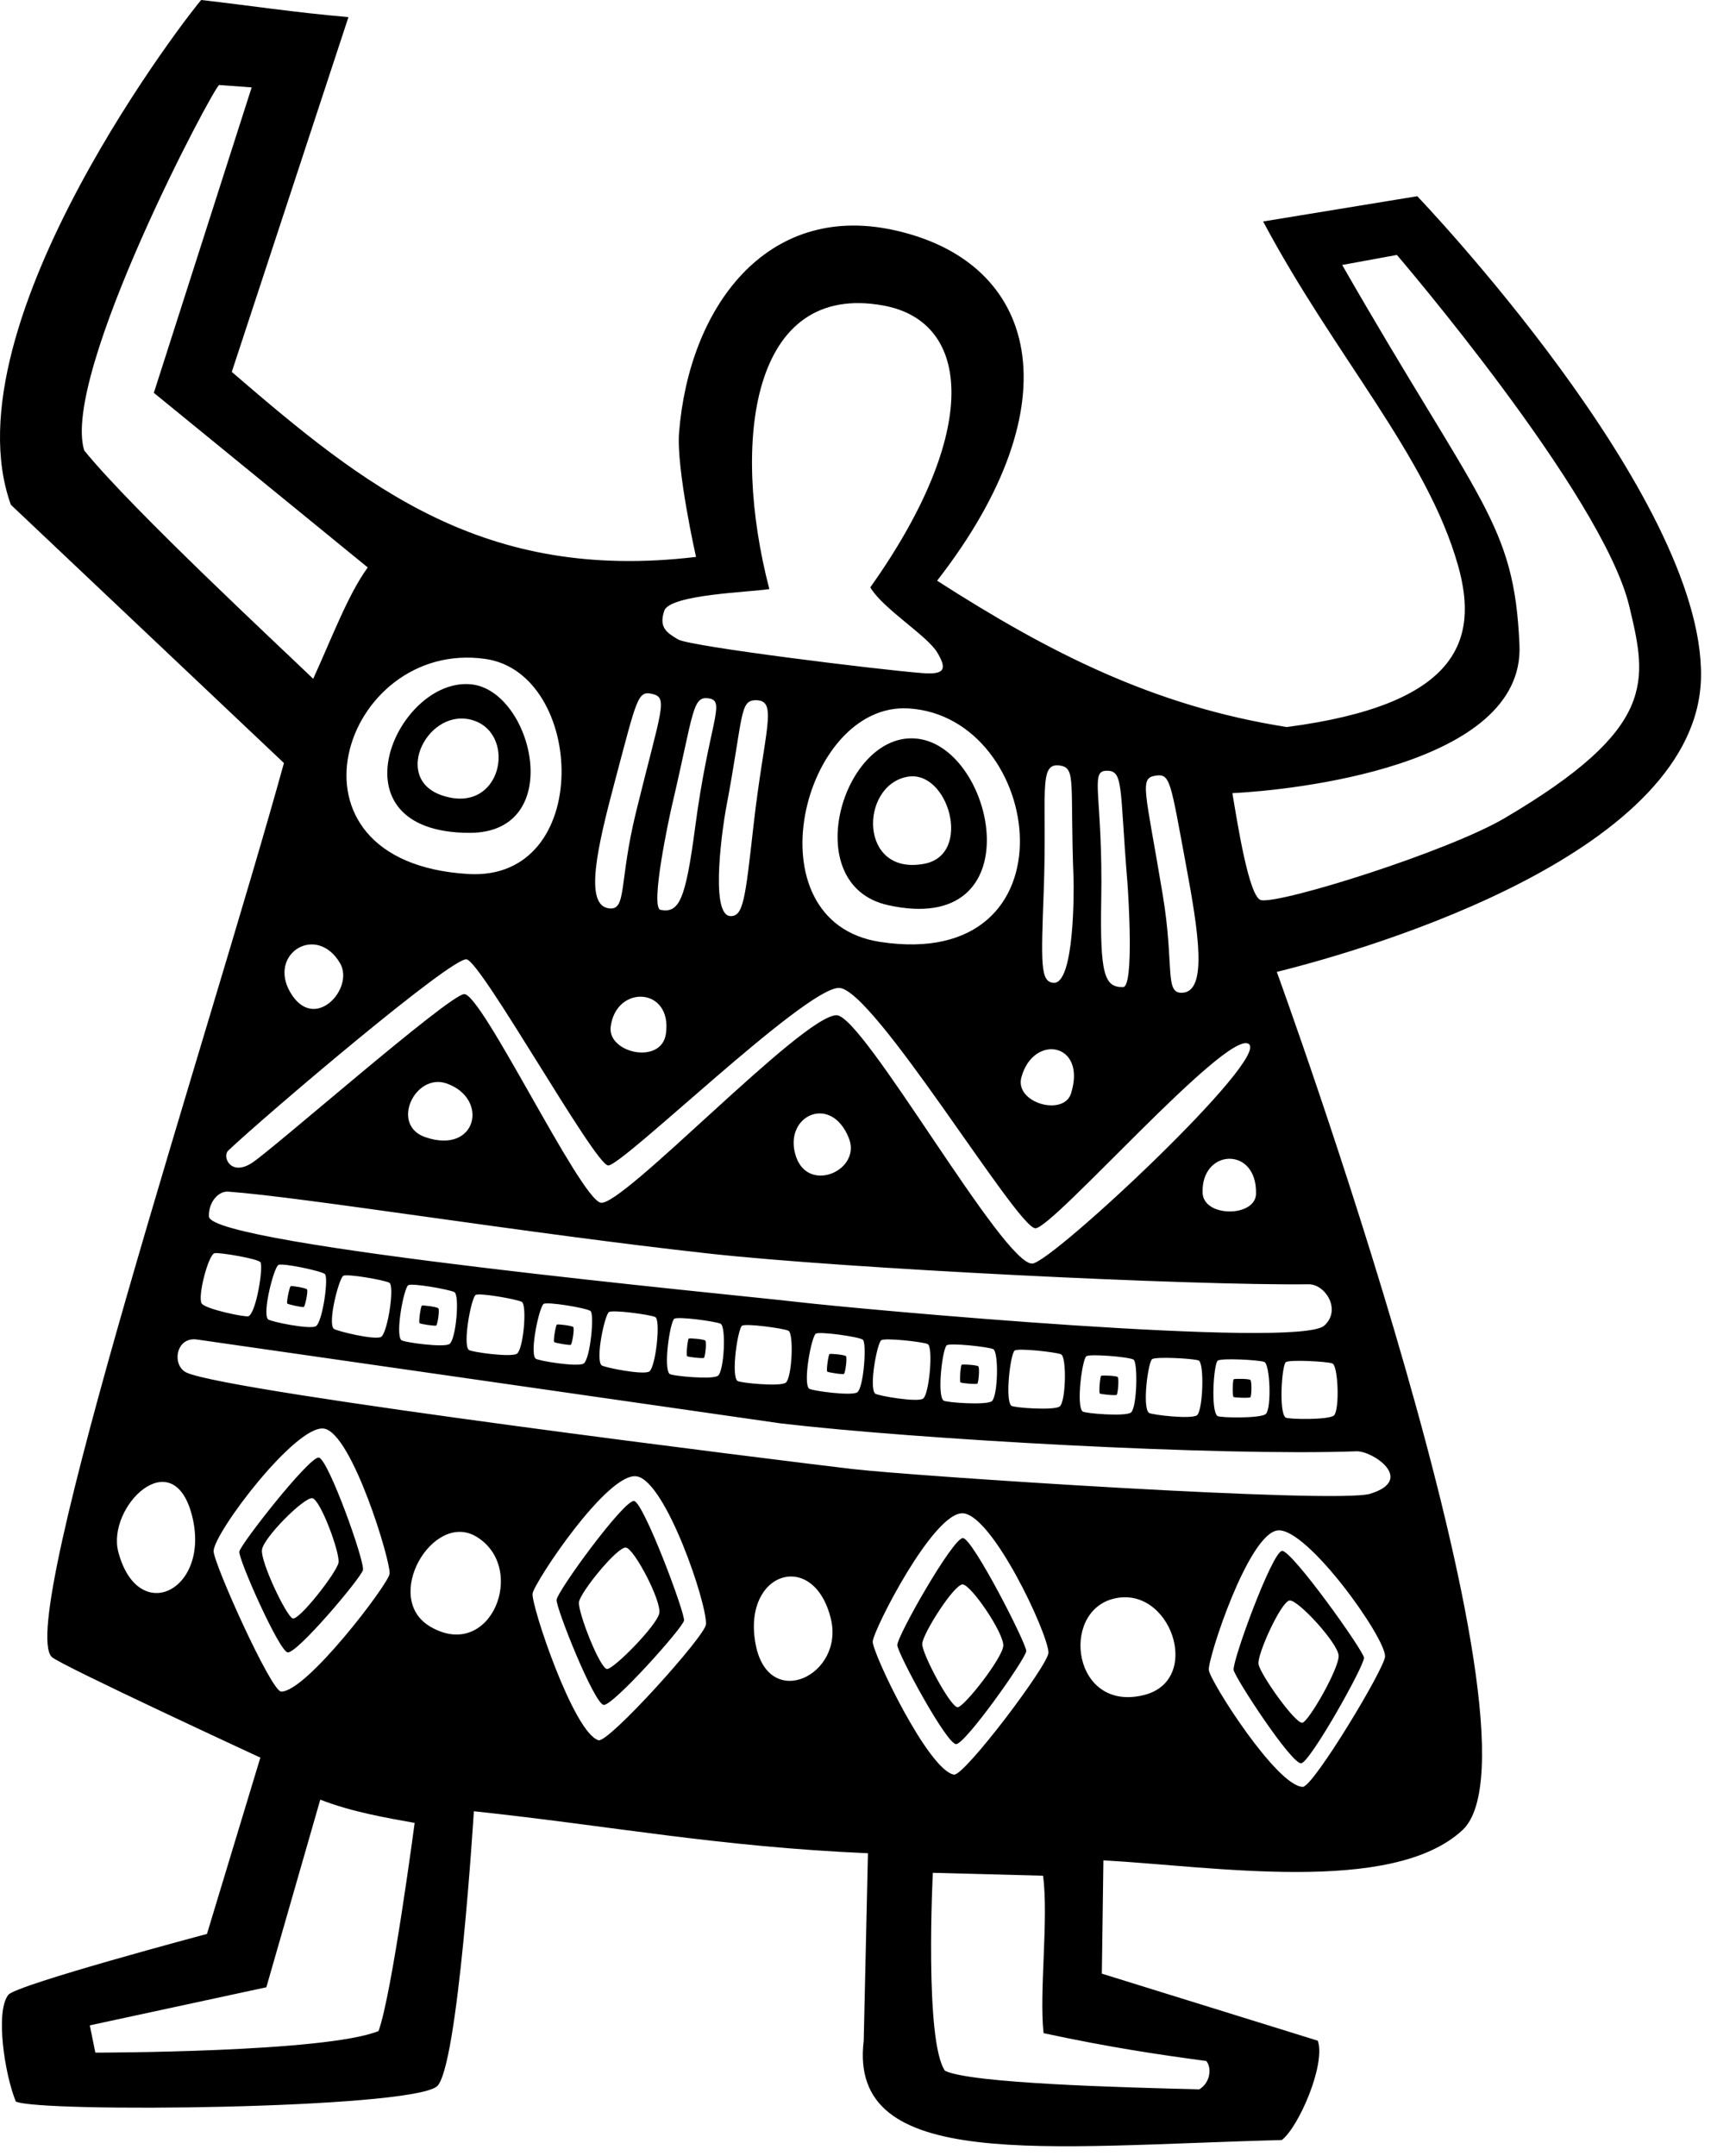 <svg viewBox="0 0 98 123" fill="currentColor"><path d="M11.485 0C11.161.295-3.106 18.443.62 28.799l15.586 14.736C12.054 58.579.867 92.526 2.958 94.541c.473.455 11.902 5.739 11.902 5.739l-3.047 10.059S.946 113.233.479 113.811c-.758.935-.22 4.523.425 6.092 1.386.641 22.289.429 24.016-.851 1.218-.902 2.126-15.712 2.126-15.712 7.853.835 13.905 2.024 22.493 2.396l-.241 10.696c-.913 7.505 10.296 6.019 23.864 5.667.979-.768 2.511-4.314 2.054-5.667l-12.327-3.826.089-6.465c6.299.349 16.468 1.996 20.488-1.719 5.431-5.022-10.591-48.97-10.591-48.97 5.639-1.4 24.07-6.872 24.213-16.848.148-10.355-16.196-27.409-16.196-27.409l-8.797 1.441c4.056 7.638 9.362 13.384 11.126 19.634 1.217 4.309-.039 7.938-9.776 9.211-7.606-1.193-13.604-4.272-19.959-8.349 7.893-10.139 5.8-18.238-2.53-20.017-7.221-1.542-11.628 4.41-12.198 11.572-.164 2.064.967 7.088.967 7.088-12.123 1.445-18.862-3.981-26.496-10.556L19.888.977C16.694.697 14.345.326 11.485 0zm48.048 107.018c.327 2.436-.229 6.646.03 8.983 3.761.81 6.59 1.227 9.286 1.588.305.353.266 1.213-.396 1.617-4.352-.106-13.037-.336-14.518-1.059-1.18-1.704-.692-11.295-.692-11.295l6.29.166zm-35.866-3.012s-1.295 9.784-2.062 11.875c-3.039 1.233-16.164 1.231-16.164 1.231l-.315-1.556 10.076-2.173 3.078-10.705c1.784.698 3.76 1.035 5.39 1.328h-.003zm49.278-16.691c1.677-.13 6.123 6.094 6.11 7.189-.008.66-4.105 7.46-4.698 7.445-1.486-.037-5.293-6.029-5.362-6.666s2.273-7.838 3.95-7.968zm-17.98-.974c1.678.113 4.807 6.747 4.879 7.936.039.658-4.811 7.074-5.396 6.974-1.465-.252-4.659-6.949-4.636-7.59s3.475-7.433 5.153-7.32zm18.21 2.145c-.563.04-2.864 6.324-2.763 6.8s3.3 5.375 3.855 5.317c.514-.053 3.627-5.604 3.584-6.025s-4.113-6.132-4.676-6.092zm-18.21-.733c-.563-.041-3.782 5.629-3.751 6.115s2.795 5.618 3.353 5.642c.516.021 3.989-4.885 4.007-5.307s-3.046-6.408-3.609-6.45zm-18.61-3.518c1.654.304 4.004 7.253 3.939 8.442-.035.658-5.563 6.778-6.132 6.612-1.427-.417-3.86-7.737-3.764-8.37s4.303-6.988 5.957-6.684zm37.255 7.08c.484-.04 2.75 2.432 2.794 3.14s-1.678 3.716-2.06 3.834-2.443-2.794-2.515-3.356 1.298-3.578 1.781-3.618zm-18.66-.916c.485.03 2.371 2.802 2.313 3.509s-2.196 3.436-2.591 3.497-2.045-3.043-2.035-3.609 1.829-3.427 2.313-3.397zm-18.756-4.761c-.555-.106-4.402 5.16-4.426 5.646s2.134 5.901 2.686 5.988c.51.08 4.521-4.396 4.587-4.814s-2.293-6.714-2.847-6.82zm27.323 5.586c3.274-.872 5.17 4.623 1.794 5.481-4.055 1.032-4.828-4.673-1.794-5.481zm-45.031-9.717c1.603.226 3.853 7.671 3.748 8.297s-4.762 6.755-6.192 6.707c-.571-.02-3.881-7.371-3.85-8.025.052-1.084 4.69-7.204 6.294-6.979zm24.646 12.325c-.803-4.159 3.31-5.472 4.288-1.482.79 3.225-3.546 5.319-4.288 1.482zm-7.4-5.535c.478.085 2.035 3.055 1.896 3.75s-2.574 3.162-2.973 3.178-1.684-3.257-1.61-3.818 2.21-3.196 2.687-3.11zm-17.537-5.136c.539.072 2.644 5.955 2.519 6.421s-3.768 4.783-4.298 4.694c-.491-.082-2.823-5.339-2.756-5.753s3.996-5.434 4.535-5.362zm9 4.516c2.943 1.783.825 7.16-2.638 5.129-2.782-1.632.167-6.627 2.638-5.129zm-9.372-2.198c-.463-.067-2.787 2.248-2.871 2.947s1.391 3.774 1.751 3.913 2.514-2.624 2.616-3.176-1.034-3.616-1.496-3.684zm-6.866.984c1.095 4.247-3.063 6.357-4.201 2.095-.688-2.577 3.108-6.331 4.201-2.095zm.301-10.036l33.295 4.783c7.728.909 24.967 1.877 32.872 1.593.91-.033 3.383 1.622.779 2.423-1.925.592-26.165-1.014-29.572-1.414s-35.434-4.356-37.974-5.494c-.87-.39-.646-2.077.6-1.891zm64.787 1.363c.337.123.423 2.637.095 2.965-.267.268-2.633.23-2.769.12-.388-.316-.211-2.952.015-3.154.183-.162 2.345-.046 2.659.069zm-3.888-.087c.337.123.424 2.637.096 2.966-.267.268-2.634.229-2.769.119-.389-.315-.211-2.952.015-3.153.183-.163 2.345-.047 2.658.068zm-3.748-.083c.337.123.254 2.784-.074 3.113-.267.268-2.623-.013-2.759-.123-.388-.316-.051-2.857.175-3.059.183-.162 2.345-.046 2.658.069zm-3.713-.05c.252.135.209 2.709-.139 3.016-.283.25-2.643.06-2.771-.058-.367-.34-.022-2.96.217-3.146.193-.151 2.399.03 2.693.188zm-4.136-.3c.33.142.278 2.657-.067 2.967-.281.253-2.642.085-2.771-.033-.371-.336-.05-2.959.188-3.147.191-.153 2.343.082 2.65.213zm-3.877-.299c.33.142.278 2.656-.067 2.967-.281.253-2.642.084-2.771-.033-.371-.336-.049-2.959.188-3.148.191-.152 2.344.083 2.65.214zm-3.737-.288c.329.141.1 2.794-.245 3.104-.281.253-2.619-.157-2.748-.274-.37-.336.105-2.855.342-3.044.192-.153 2.344.082 2.651.214zm17.467 2.012c-.055.046-.081.921-.011 1.007.037.045.921.073.967.018.065-.079.089-.9-.002-.988-.072-.071-.902-.08-.954-.037zm-7.566-.197c-.057.042-.139.914-.075 1.005.034.047.915.132.964.079.07-.074.143-.921.058-1.015-.068-.076-.892-.108-.947-.069zM49.24 76.43c.245.149.061 2.716-.303 3.003-.297.234-2.642-.084-2.764-.209-.348-.36.14-2.957.389-3.13.201-.14 2.393.162 2.678.336zm-4.245-.509c.326.15.211 2.662-.142 2.964-.288.245-2.643.018-2.77-.102-.362-.346.026-2.96.268-3.142.195-.148 2.34.141 2.644.28zm9.892 1.945c-.057.043-.131.915-.066 1.005.034.047.916.124.965.07.069-.074.137-.892.052-.985-.068-.075-.897-.13-.951-.09zm-13.76-2.342c.326.15.211 2.663-.142 2.964-.287.246-2.643.018-2.77-.102-.362-.345.026-2.959.268-3.142.195-.148 2.34.141 2.644.28zm6.217 1.731c-.06.039-.19.905-.13.999.031.049.906.182.958.132.074-.07.193-.912.113-1.01-.063-.079-.885-.157-.941-.121zm-9.947-2.113c.327.15.031 2.796-.322 3.097-.288.246-2.614-.223-2.74-.343-.362-.345.176-2.852.418-3.035.196-.147 2.341.141 2.644.281zm-3.697-.346c.24.155-.008 2.716-.379 2.995-.303.226-2.639-.151-2.758-.28-.339-.367.215-2.951.468-3.118.204-.135 2.388.222 2.669.403zm5.609 1.578c-.059.041-.155.911-.091 1.003.032.047.912.146.962.094.071-.073.16-.889.077-.984-.067-.077-.893-.152-.948-.113zm-9.532-2.099c.319.163.101 2.669-.264 2.955-.297.234-2.642-.09-2.763-.216-.347-.36.147-2.956.396-3.128.202-.14 2.334.237 2.631.389zm-3.848-.556c.319.163.101 2.669-.264 2.956-.298.233-2.642-.091-2.763-.217-.348-.36.147-2.956.396-3.128.201-.14 2.333.237 2.631.389zm5.854 1.854c-.061.037-.212.9-.155.996.029.049.901.204.955.155.075-.068.215-.906.138-1.007-.061-.08-.881-.179-.938-.144zm-9.565-2.39c.32.163-.085 2.795-.45 3.082-.297.233-2.602-.331-2.723-.456-.348-.36.294-2.842.543-3.015.201-.139 2.333.237 2.63.389zm-9.189-5.194c4.274.307 16.947 2.377 27.478 3.537 7.734.852 27.435 1.826 34.185 1.748.947-.011 1.892 1.458.892 2.359-1.496 1.348-26.631-.945-30.037-1.346s-33.54-3.228-33.621-4.877c-.04-.771.505-1.463 1.103-1.421zm5.509 4.696c.234.165-.12 2.714-.502 2.977-.312.214-2.631-.26-2.744-.393-.324-.381.336-2.94.596-3.097.21-.126 2.377.321 2.65.513zm5.539 1.808c-.06.038-.192.904-.132.998.03.049.905.184.958.134.073-.07.196-.882.117-.98-.064-.079-.886-.189-.943-.152zm-11.821-2.995c.331-.043 2.466.319 2.608.518.177.247-.23 2.857-.678 3.08-.156.077-2.473-.406-2.675-.726-.247-.392.389-2.826.745-2.872zm4.335 1.885c-.063.034-.249.89-.196.988.027.05.892.241.947.195.078-.065.253-.897.18-1-.058-.084-.872-.216-.931-.183zm10.04-18.648c.85.142 7.296 11.689 8.076 11.76s11.22-10.123 13.176-10.13c1.944-.007 10.142 13.656 11.207 13.714.971.052 10.868-11.289 12.171-10.526 1.31.766-11.147 12.409-12.326 12.538-1.621.179-9.661-14.188-11.194-14.168-1.984.039-12.255 10.981-13.459 10.697s-6.805-11.991-7.793-11.901c-.918.08-10.909 8.855-12.114 9.634s-1.714-.359-1.346-.708c2.043-1.937 12.751-11.051 13.602-10.91zm42.009 13.32c-.089-2.53 3.132-2.675 3.048.072-.041 1.324-2.997 1.346-3.048-.072zM45.434 65.99c-.777-2.299 1.984-3.641 3.016-1.054.73 1.831-2.298 3.175-3.016 1.054zm-19.937-4.171c2.434.862 1.722 4.066-1.215 3.064-2.037-.695-.582-3.701 1.215-3.064zm32.8-.354c.679-2.501 3.748-1.982 2.833.921-.418 1.328-3.232.548-2.833-.921zm-23.441-2.891c.318-2.422 3.537-2.253 3.151.41-.259 1.792-3.349 1.099-3.151-.41zm-18.291-1.962c-1.277-2.2 1.496-3.928 2.84-1.665.856 1.443-1.473 4.02-2.84 1.665zm49.795-5.587c-.995-5.977-1.348-6.628-.404-6.771.844-.127.845.308 1.745 5.143.708 3.8 1.221 7.136-.193 7.243-1.074.082-.459-1.479-1.148-5.615zm-3.506.333c.102-5.876-.657-7.337.257-7.381 1.036-.049.78.787 1.236 6.36.053.65.392 5.97-.245 5.98-1.077.032-1.321-.766-1.248-4.959zm-3.282-.523c.206-5.55-.344-7.339.92-7.158.952.137.57.972.781 6.449.025.652.056 6.06-1.151 5.949-.739-.068-.705-1.056-.55-5.24zm-7.721-10.416c7.779.465 9.727 15.067-1.63 13.319-7.503-1.154-4.432-13.681 1.63-13.319zM43 47.164c-.467 4.161-.58 5.144-1.321 5.101-1.21-.07-.377-5.413-.255-6.054 1.021-5.385.767-6.267 1.729-6.261 1.277.008.468 1.696-.153 7.214zm-3.323.031c-.55 4.158-.909 4.911-1.97 4.719-.628-.104.496-5.315.645-5.95 1.278-5.444 1.149-6.309 2.167-6.106.896.179-.071 1.511-.842 7.337zm12.707-5.047c-4.248-.526-6.91 8.334-1.706 9.493 8.329 1.855 6.16-8.941 1.706-9.493zm-16.077 4.163c-1.001 4.072-.507 5.674-1.572 5.512-1.401-.214-.637-3.502.357-7.238 1.265-4.752 1.3-5.186 2.131-4.995.931.214.53.836-.916 6.721zM79.73 14.546s11.74 13.68 13.264 20.044c1.022 4.269 1.612 6.949-7.106 12.084-3.229 1.902-12.684 4.877-13.901 4.686-.702-.11-1.374-4.501-1.647-6.107 3.328-.161 16.686-1.525 16.386-8.446-.302-6.993-2.244-7.964-10.12-21.69l3.124-.571zm-52.02 23.05c5.703.818 6.199 12.697-.983 12.27-11.357-.676-7.177-13.44.983-12.27zm24.07 6.724c2.344-.44 3.745 4.426.992 4.959-3.76.729-3.718-4.447-.992-4.959zm-24.889-5.276c-4.237-.425-8.177 8.458-.097 8.474 5.562.012 3.621-8.12.097-8.474zm.154 2.067c2.492.836 1.577 5.452-1.851 4.258-2.857-.994-.708-5.116 1.851-4.258zM14.364 4.987L8.781 22.413l12.209 9.963c-1.106 1.511-2.035 3.983-3.114 6.354-1.541-1.501-10.336-9.649-13.069-13.029C3.47 21.366 12.251 4.846 12.513 4.85l1.851.137zM43.91 33.608c-2.202-8.462-1.015-17.555 6.517-16.175 5.05.924 5.54 7.217-.754 16.079.716 1.218 3.239 2.745 3.821 3.715.565.942.437 1.274-.822 1.179-2.517-.193-13.289-1.524-13.964-1.92s-1.111-.699-.794-1.639 4.961-1.061 5.996-1.239z"/></svg>